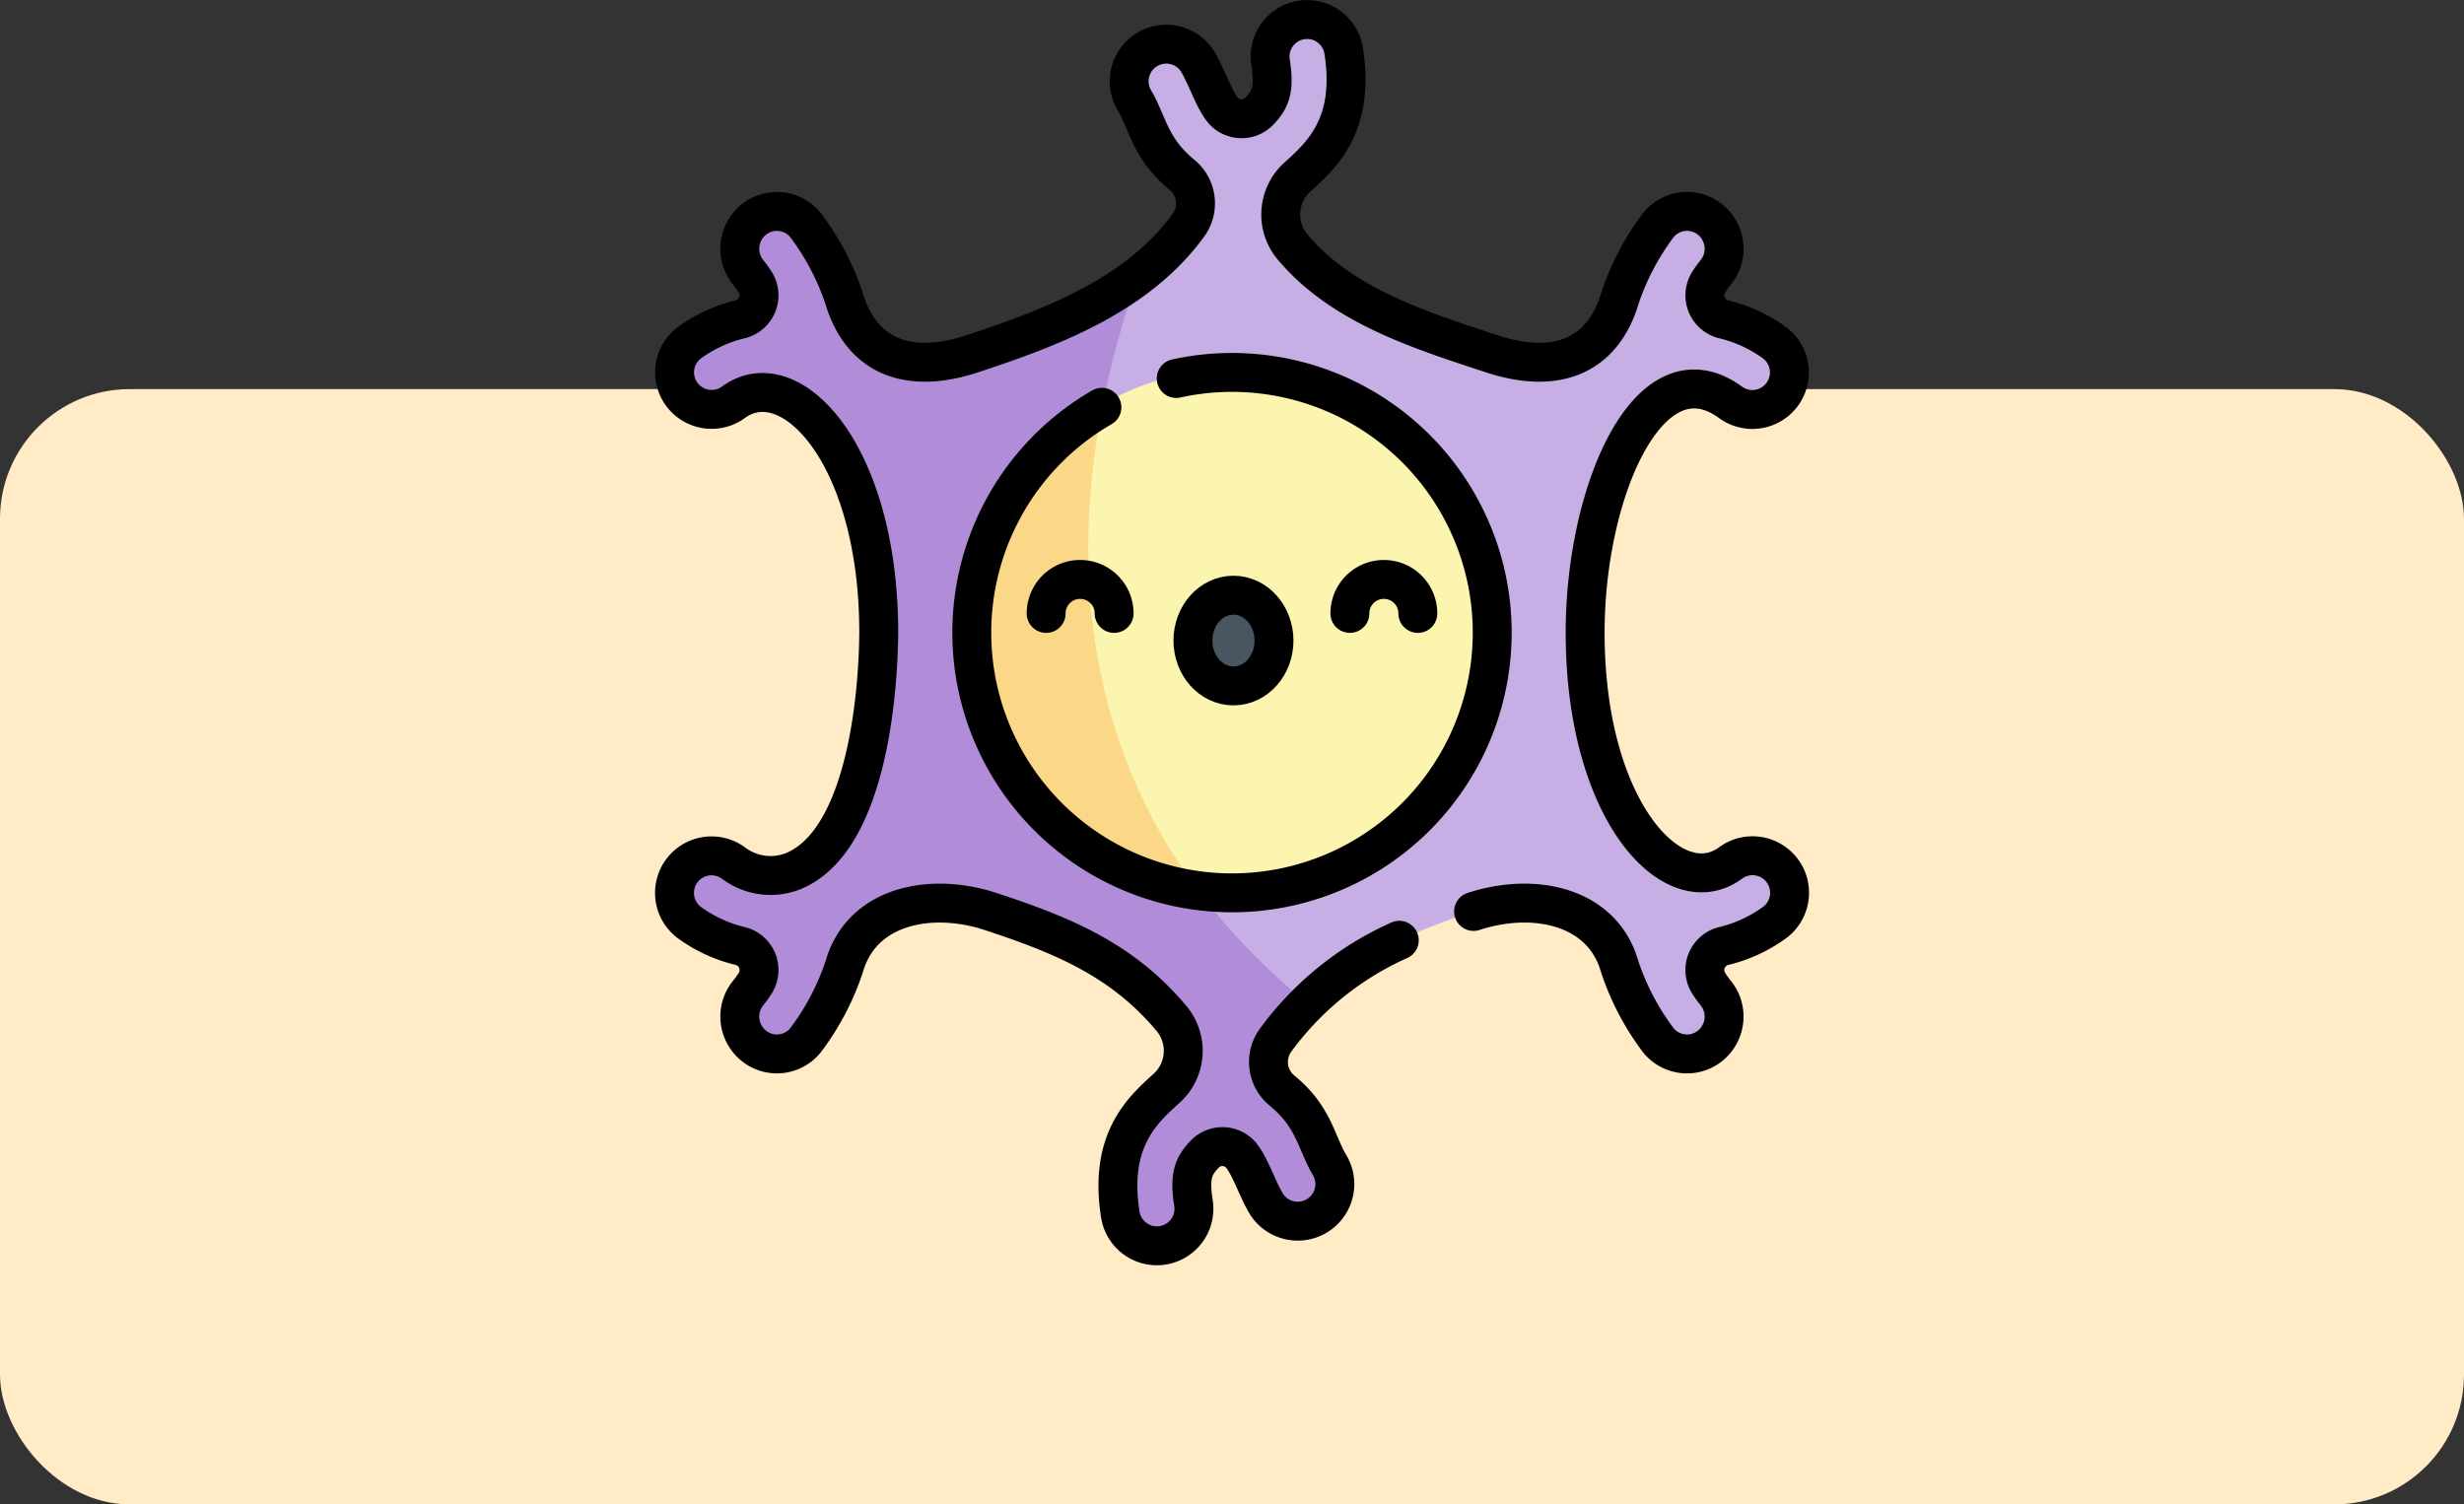 <svg xmlns="http://www.w3.org/2000/svg" width="190" height="116.005" viewBox="0 0 190 116.005">
  <rect x="0" y="0" width="190" height="116.005" fill="#333333" stroke="none"/>
  <g id="Grupo_1064332" data-name="Grupo 1064332" transform="translate(-180 -6362.995)">
    <rect id="Rectángulo_373693" data-name="Rectángulo 373693" width="190" height="86" rx="10" transform="translate(180 6393)" fill="#ffebc5"/>
    <g id="neurona" transform="translate(201.93 6357.001)">
      <g id="Grupo_1065280" data-name="Grupo 1065280" transform="translate(30.088 7.499)">
        <path id="Trazado_799747" data-name="Trazado 799747" d="M221.7,73.158a2.856,2.856,0,0,1-.615,3.991,11.072,11.072,0,0,1-3.873,1.787,1.905,1.905,0,0,0-1.2,2.853,8.293,8.293,0,0,0,.575.805,2.874,2.874,0,0,1,.181,3.333,2.841,2.841,0,0,1-4.612.3,19.66,19.66,0,0,1-3.129-6.125c-1.549-4.364-6.694-5.282-11.129-3.822-5.01,1.646-9.3,3.58-12.827,7.073-44.268-17.414-13.325-55.72-13.042-56.07l0,0a19.343,19.343,0,0,0,3.447-3.354,3.347,3.347,0,0,0,.978-2.408,2.876,2.876,0,0,0-1.047-2.05c-.194-.16-.375-.318-.541-.476-1.943-1.846-2.176-3.656-3.114-5.246a2.861,2.861,0,1,1,4.924-2.914c1.233,2.208,1.485,4.225,3.236,4.315a1.864,1.864,0,0,0,1.443-.563c.826-.845,1.23-1.593.883-3.782a2.855,2.855,0,0,1,5.64-.893c.9,5.7-1.683,8.034-3.569,9.737a3.894,3.894,0,0,0-.39,5.371c3.8,4.547,9.831,6.435,15.409,8.268,4.458,1.464,8.148.525,9.7-3.824a19.782,19.782,0,0,1,3.125-6.123,2.841,2.841,0,0,1,4.612.3,2.871,2.871,0,0,1-.181,3.331,7.961,7.961,0,0,0-.573.805,1.907,1.907,0,0,0,1.2,2.855,11.055,11.055,0,0,1,3.873,1.787,2.855,2.855,0,1,1-3.388,4.6c-3.243-2.364-6.153-.415-8.194,3.559a32.8,32.8,0,0,0-3,14.21c0,13.672,6.77,21.015,11.211,17.76A2.854,2.854,0,0,1,221.7,73.158Z" transform="translate(-136.285 -7.502)" fill="#c7aee4"/>
        <path id="Trazado_799748" data-name="Trazado 799748" d="M233.345,68.353c-.194-.16-.375-.318-.541-.476Z" transform="translate(-194.22 -56.386)" fill="#fcf5af"/>
        <path id="Trazado_799749" data-name="Trazado 799749" d="M77.6,163.059a2.8,2.8,0,0,1-1.939-1.389c-.565-1.009-.916-1.957-1.294-2.7a2.64,2.64,0,0,0-1.452-1.521,1.878,1.878,0,0,0-1.932.472c-.885.908-1.214,1.69-.883,3.784a2.855,2.855,0,0,1-5.64.891c-.9-5.7,1.683-8.032,3.569-9.737a3.892,3.892,0,0,0,.4-5.352l-.006-.008s0,0-.008-.01c-3.8-4.549-8.4-6.437-13.976-8.268-4.418-1.45-9.574-.558-11.133,3.822a19.761,19.761,0,0,1-3.125,6.123,2.84,2.84,0,0,1-4.612-.3,2.874,2.874,0,0,1,.181-3.333,7.756,7.756,0,0,0,.573-.805,1.9,1.9,0,0,0-1.2-2.853,11.124,11.124,0,0,1-3.873-1.787,2.855,2.855,0,1,1,3.388-4.6,4.742,4.742,0,0,0,4.583.63c6.808-2.779,6.6-18.4,6.614-18.4,0-13.828-6.837-20.967-11.211-17.762a2.854,2.854,0,0,1-3.375-4.6,11.072,11.072,0,0,1,3.873-1.787,1.907,1.907,0,0,0,1.2-2.855,8.29,8.29,0,0,0-.575-.805,2.874,2.874,0,0,1-.181-3.333,2.841,2.841,0,0,1,4.612-.3A19.68,19.68,0,0,1,43.312,92.4c1.555,4.378,5.282,5.274,9.7,3.824,4.475-1.473,9.113-3.173,12.827-6.007-4.49,12.589-9.456,37.806,13.04,56.072a23.016,23.016,0,0,0-2.451,2.861,2.854,2.854,0,0,0,.506,3.885c2.45,2.006,2.634,3.993,3.654,5.721A2.889,2.889,0,0,1,77.6,163.059Z" transform="translate(-30.088 -70.437)" fill="#b18cd9"/>
        <path id="Trazado_799750" data-name="Trazado 799750" d="M217.164,354.277l0,0c.021.025.032.038.036.044S217.179,354.294,217.164,354.277Z" transform="translate(-181.557 -288.274)" fill="#fcf5af"/>
        <path id="Trazado_799751" data-name="Trazado 799751" d="M205.873,169.743a20.1,20.1,0,0,1-22.6,19.916c-26.211-12.6-7.423-37.591-7.423-37.591C189.249,144.363,205.873,154.407,205.873,169.743Z" transform="translate(-142.827 -122.404)" fill="#fcf5af"/>
        <path id="Trazado_799752" data-name="Trazado 799752" d="M163.2,199.7c.021.025.032.038.036.044s-.025-.029-.04-.046A20.935,20.935,0,0,1,150.5,180.774a20.05,20.05,0,0,1,10.1-17.417c-2.122,10.849-1.991,25.021,7.423,37.591A19.985,19.985,0,0,1,163.2,199.7Z" transform="translate(-127.585 -133.693)" fill="#fbd788"/>
        <ellipse id="Elipse_8457" data-name="Elipse 8457" cx="3.126" cy="3.498" rx="3.126" ry="3.498" transform="translate(39.969 44.192)" fill="#495560"/>
      </g>
      <g id="Grupo_1065282" data-name="Grupo 1065282" transform="translate(30.088 7.499)">
        <path id="Trazado_799753" data-name="Trazado 799753" d="M166.265,150.925a20.065,20.065,0,1,1-5.732,2.222" transform="translate(-127.583 -123.245)" fill="none" stroke="#000" stroke-linecap="round" stroke-linejoin="round" stroke-miterlimit="10" stroke-width="3"/>
        <g id="Grupo_1065281" data-name="Grupo 1065281" transform="translate(28.652 43.176)">
          <ellipse id="Elipse_8458" data-name="Elipse 8458" cx="3.126" cy="3.498" rx="3.126" ry="3.498" transform="translate(11.317 1.215)" fill="none" stroke="#000" stroke-linecap="round" stroke-linejoin="round" stroke-miterlimit="10" stroke-width="3"/>
          <path id="Trazado_799754" data-name="Trazado 799754" d="M185.866,236.965a2.62,2.62,0,1,0-5.24,0" transform="translate(-180.626 -234.345)" fill="none" stroke="#000" stroke-linecap="round" stroke-linejoin="round" stroke-miterlimit="10" stroke-width="3"/>
          <path id="Trazado_799755" data-name="Trazado 799755" d="M303.671,236.965a2.62,2.62,0,1,1,5.24,0" transform="translate(-280.251 -234.345)" fill="none" stroke="#000" stroke-linecap="round" stroke-linejoin="round" stroke-miterlimit="10" stroke-width="3"/>
        </g>
        <path id="Trazado_799756" data-name="Trazado 799756" d="M91.7,76.277c4.413-1.451,9.574-.556,11.129,3.822a19.652,19.652,0,0,0,3.128,6.125,2.842,2.842,0,0,0,4.612-.3,2.876,2.876,0,0,0-.181-3.334,7.83,7.83,0,0,1-.574-.8,1.906,1.906,0,0,1,1.2-2.854,11.065,11.065,0,0,0,3.874-1.788,2.855,2.855,0,1,0-3.376-4.605c-4.374,3.206-11.21-3.934-11.21-17.761,0-11.018,4.99-22.294,11.2-17.769a2.855,2.855,0,1,0,3.388-4.6,11.07,11.07,0,0,0-3.873-1.787,1.906,1.906,0,0,1-1.2-2.855,7.892,7.892,0,0,1,.574-.8,2.872,2.872,0,0,0,.18-3.331,2.84,2.84,0,0,0-4.613-.3,19.729,19.729,0,0,0-3.125,6.122c-1.559,4.38-5.282,5.273-9.7,3.823-5.579-1.832-11.61-3.72-15.41-8.268a3.894,3.894,0,0,1,.39-5.37c1.887-1.7,4.47-4.039,3.569-9.737a2.855,2.855,0,1,0-5.64.892c.331,2.092,0,2.876-.884,3.783a1.891,1.891,0,0,1-2.9-.242c-.676-.959-1.041-2.19-1.778-3.511a2.861,2.861,0,1,0-4.924,2.914c1.019,1.727,1.2,3.715,3.653,5.721a2.852,2.852,0,0,1,.506,3.884c-3.92,5.391-10.476,7.884-16.711,9.934-4.413,1.451-8.141.556-9.7-3.822a19.652,19.652,0,0,0-3.128-6.125,2.842,2.842,0,0,0-4.612.3,2.876,2.876,0,0,0,.181,3.333,7.852,7.852,0,0,1,.574.8,1.906,1.906,0,0,1-1.2,2.854,11.065,11.065,0,0,0-3.874,1.788,2.855,2.855,0,0,0,3.376,4.605c4.374-3.206,11.21,3.934,11.21,17.761-.019,0,.194,15.621-6.615,18.4a4.744,4.744,0,0,1-4.583-.631,2.855,2.855,0,1,0-3.388,4.6,11.07,11.07,0,0,0,3.873,1.787,1.906,1.906,0,0,1,1.2,2.855,7.89,7.89,0,0,1-.574.8,2.872,2.872,0,0,0-.18,3.331,2.84,2.84,0,0,0,4.613.3A19.73,19.73,0,0,0,43.308,80.1c1.559-4.38,6.715-5.273,11.132-3.823C60.02,78.109,64.618,80,68.418,84.544a3.894,3.894,0,0,1-.39,5.37c-1.887,1.7-4.47,4.039-3.569,9.737a2.855,2.855,0,1,0,5.64-.892c-.331-2.092,0-2.876.884-3.783a1.891,1.891,0,0,1,2.9.242c.676.959,1.041,2.19,1.778,3.511a2.861,2.861,0,1,0,4.924-2.914c-1.019-1.727-1.2-3.715-3.653-5.721a2.852,2.852,0,0,1-.506-3.884A23.885,23.885,0,0,1,85.969,78.5" transform="translate(-30.089 -7.499)" fill="none" stroke="#000" stroke-linecap="round" stroke-linejoin="round" stroke-miterlimit="10" stroke-width="3"/>
      </g>
    </g>
  </g>
</svg>
